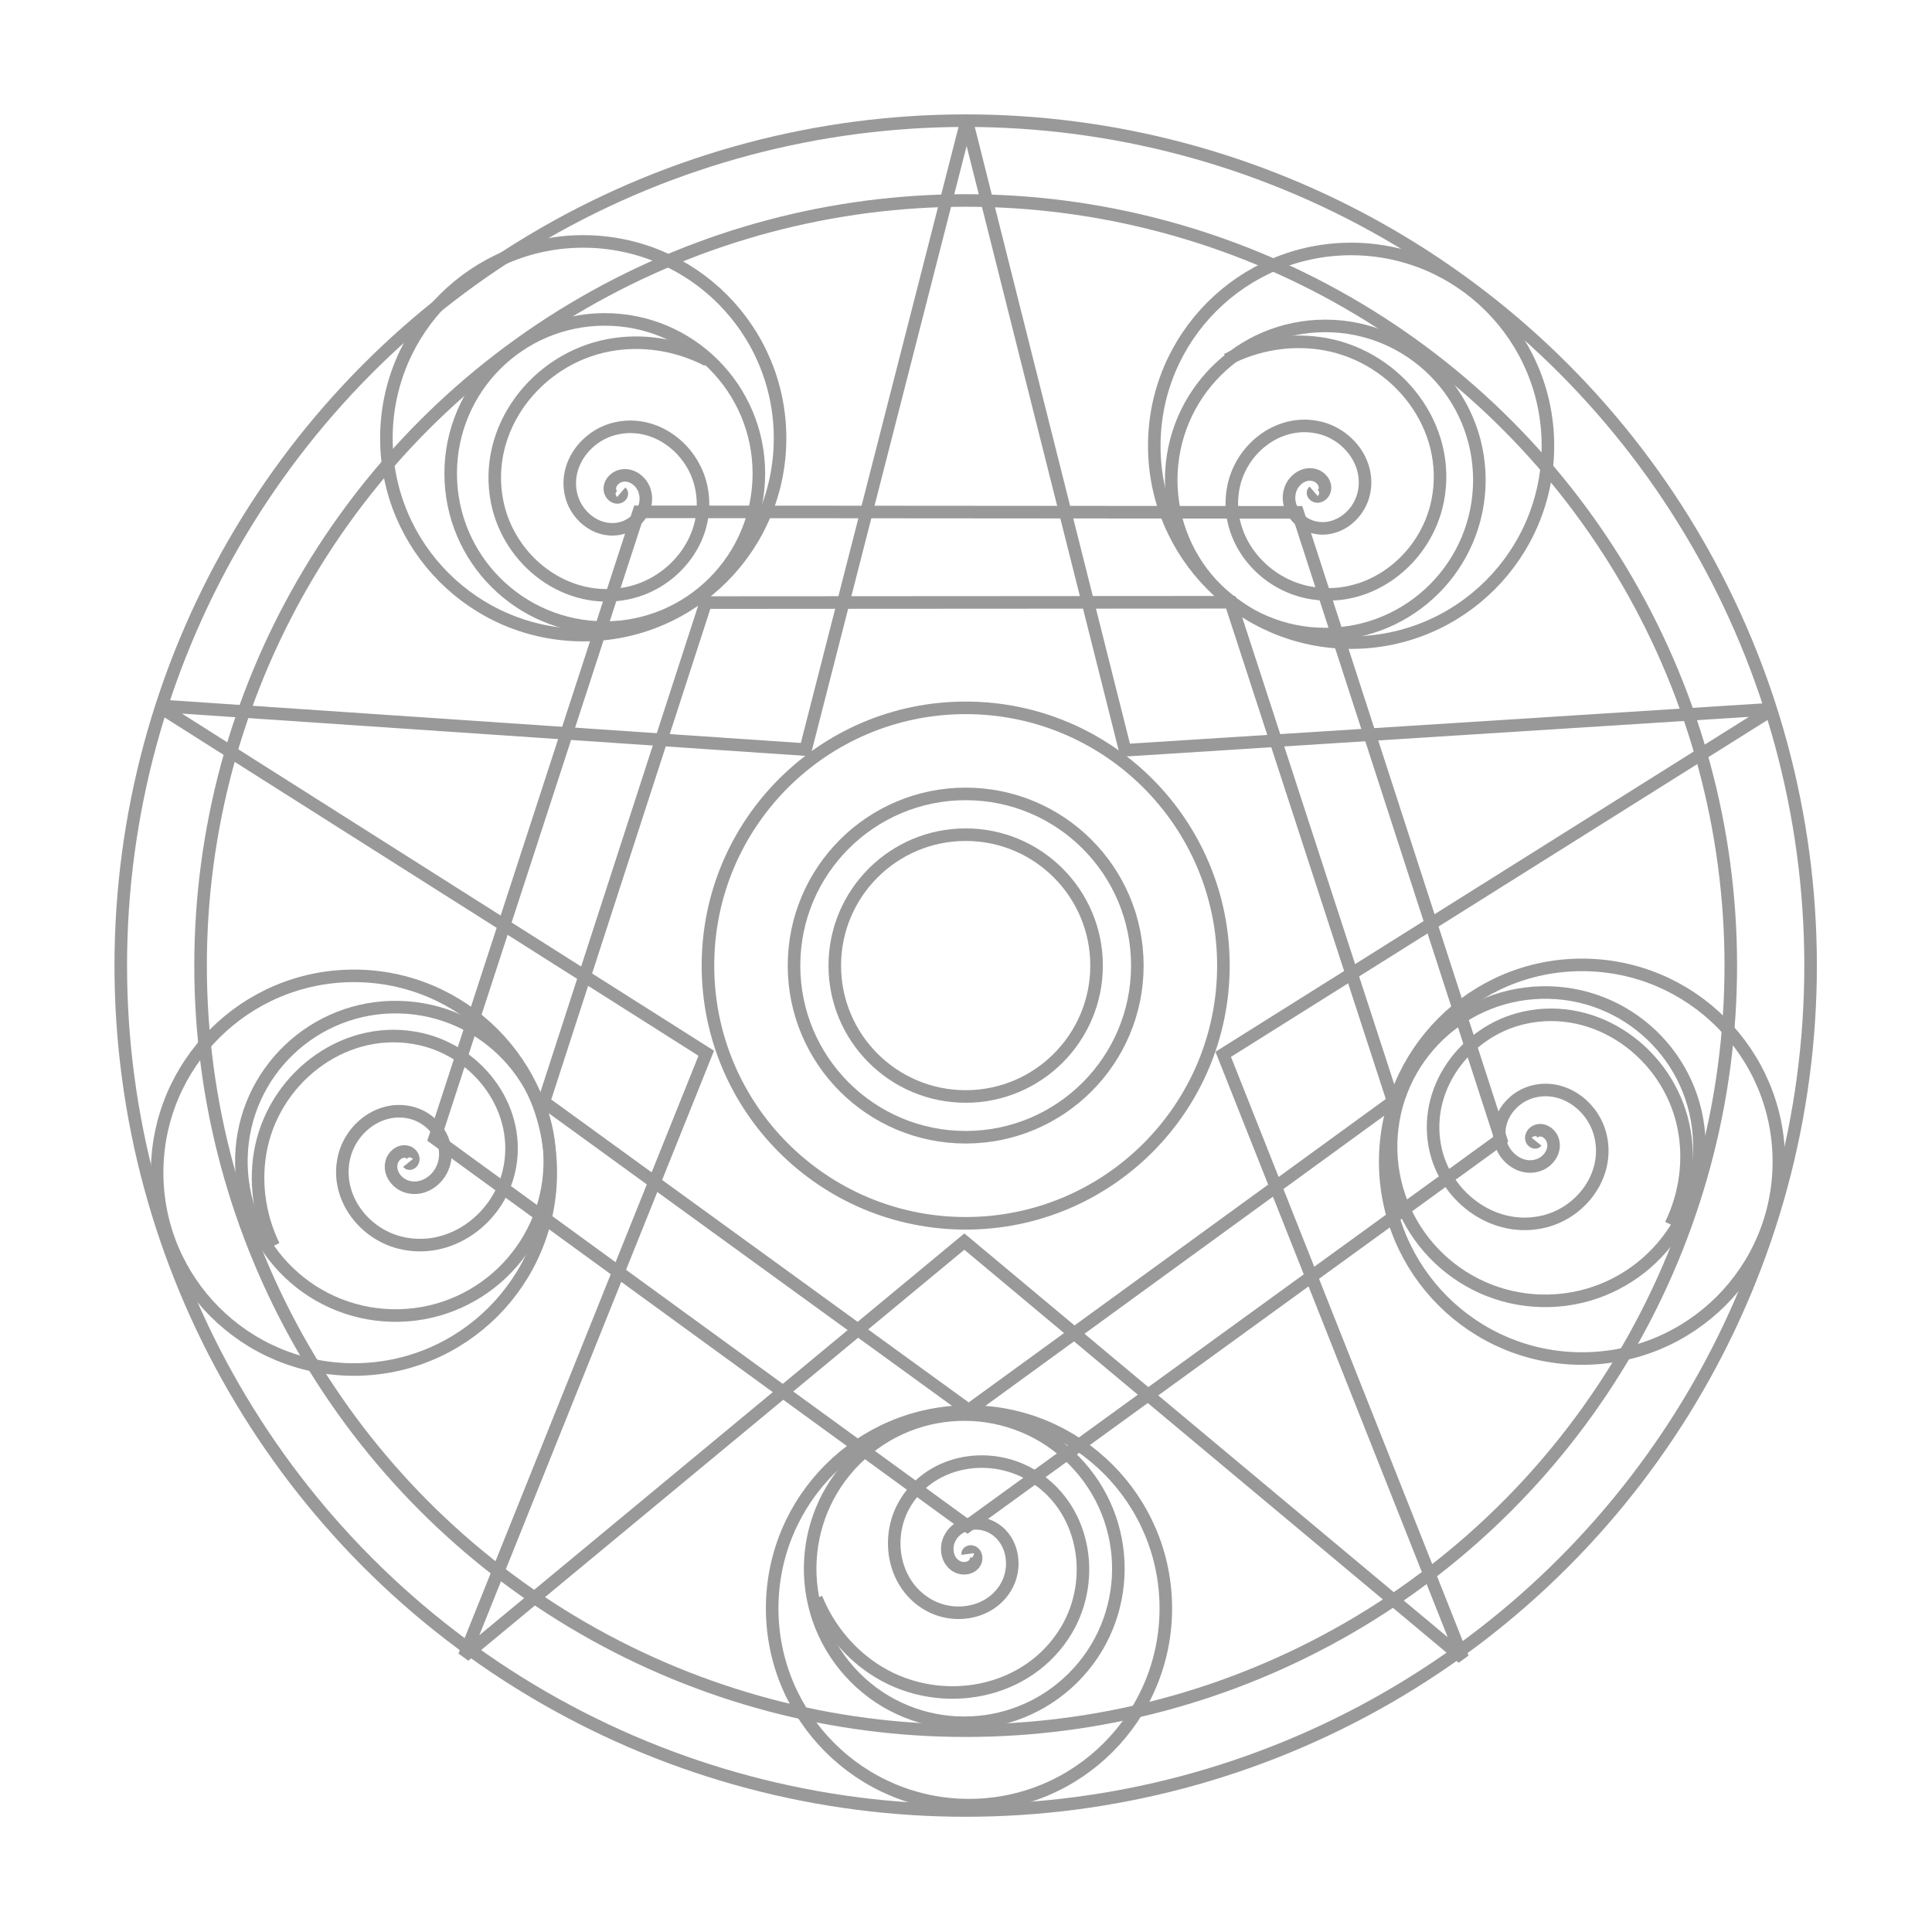 <?xml version="1.0" encoding="UTF-8" standalone="no"?>
<!-- Created with Inkscape (http://www.inkscape.org/) -->

<svg
   width="128.428mm"
   height="128.428mm"
   viewBox="0 0 128.428 128.428"
   version="1.1"
   id="svg279623"
   inkscape:export-filename="/home/russs/Documents/GEA Files/GEA Circles/Development Circle/Github Code - LIVE/ecobricks-org/ecobricks-org/webp/earthen-400px.webp"
   inkscape:export-xdpi="77.723442"
   inkscape:export-ydpi="77.723442"
   inkscape:version="1.4.2 (2aeb623e1d, 2025-05-12)"
   sodipodi:docname="earthen-ethics-icon-ecobricks-org.svg"
   xmlns:inkscape="http://www.inkscape.org/namespaces/inkscape"
   xmlns:sodipodi="http://sodipodi.sourceforge.net/DTD/sodipodi-0.dtd"
   xmlns="http://www.w3.org/2000/svg"
   xmlns:svg="http://www.w3.org/2000/svg">
  <sodipodi:namedview
     id="namedview279625"
     pagecolor="#ffffff"
     bordercolor="#666666"
     borderopacity="1.0"
     inkscape:pageshadow="2"
     inkscape:pageopacity="0.0"
     inkscape:pagecheckerboard="0"
     inkscape:document-units="mm"
     showgrid="false"
     inkscape:zoom="0.69664703"
     inkscape:cx="106.94081"
     inkscape:cy="267.7109"
     inkscape:window-width="1366"
     inkscape:window-height="697"
     inkscape:window-x="0"
     inkscape:window-y="32"
     inkscape:window-maximized="1"
     inkscape:current-layer="layer1"
     inkscape:showpageshadow="2"
     inkscape:deskcolor="#d1d1d1" />
  <defs
     id="defs279620">
    <filter
       style="color-interpolation-filters:sRGB;"
       inkscape:label="Drop Shadow"
       id="filter280283"
       x="-0.16"
       y="-0.157"
       width="1.32"
       height="1.317">
      <feFlood
         flood-opacity="1"
         flood-color="rgb(255,255,255)"
         result="flood"
         id="feFlood280273" />
      <feComposite
         in="flood"
         in2="SourceGraphic"
         operator="in"
         result="composite1"
         id="feComposite280275" />
      <feGaussianBlur
         in="composite1"
         stdDeviation="1.36"
         result="blur"
         id="feGaussianBlur280277" />
      <feOffset
         dx="0"
         dy="0"
         result="offset"
         id="feOffset280279" />
      <feComposite
         in="SourceGraphic"
         in2="offset"
         operator="over"
         result="fbSourceGraphic"
         id="feComposite280281" />
      <feColorMatrix
         result="fbSourceGraphicAlpha"
         in="fbSourceGraphic"
         values="0 0 0 -1 0 0 0 0 -1 0 0 0 0 -1 0 0 0 0 1 0"
         id="feColorMatrix280303" />
      <feFlood
         id="feFlood280305"
         flood-opacity="1"
         flood-color="rgb(255,255,255)"
         result="flood"
         in="fbSourceGraphic" />
      <feComposite
         in2="fbSourceGraphic"
         id="feComposite280307"
         in="flood"
         operator="in"
         result="composite1" />
      <feGaussianBlur
         id="feGaussianBlur280309"
         in="composite1"
         stdDeviation="6.805"
         result="blur" />
      <feOffset
         id="feOffset280311"
         dx="0"
         dy="0"
         result="offset" />
      <feComposite
         in2="offset"
         id="feComposite280313"
         in="fbSourceGraphic"
         operator="over"
         result="composite2" />
    </filter>
  </defs>
  <g
     inkscape:label="Layer 1"
     inkscape:groupmode="layer"
     id="layer1"
     transform="translate(-18.581,-43.648)">
    <g
       id="g279833"
       transform="matrix(0.899,0,0,0.899,8.341,10.866)"
       style="stroke:#999999;stroke-width:0.929;stroke-miterlimit:4;stroke-dasharray:none;stroke-opacity:1">
      <circle
         style="display:inline;fill:none;fill-opacity:1;stroke:#999999;stroke-width:0.929;stroke-miterlimit:4;stroke-dasharray:none;stroke-opacity:1"
         id="circle972-0"
         cx="82.795"
         cy="107.862"
         r="9.679"
         inkscape:export-filename="/home/russs/Documents/Russs Files/Tractatus Ayyew/2022 Penta Page Mandala/02 penta mandala.png"
         inkscape:export-xdpi="61.759998"
         inkscape:export-ydpi="61.759998" />
      <circle
         style="display:inline;fill:none;fill-opacity:1;stroke:#999999;stroke-width:0.929;stroke-miterlimit:4;stroke-dasharray:none;stroke-opacity:1"
         id="circle1162-2"
         cx="82.795"
         cy="107.862"
         r="12.693"
         inkscape:export-filename="/home/russs/Documents/Russs Files/Tractatus Ayyew/2022 Penta Page Mandala/02 penta mandala.png"
         inkscape:export-xdpi="61.759998"
         inkscape:export-ydpi="61.759998" />
      <circle
         style="display:inline;fill:none;fill-opacity:1;stroke:#999999;stroke-width:0.929;stroke-miterlimit:4;stroke-dasharray:none;stroke-opacity:1"
         id="circle1164-1"
         cx="82.795"
         cy="107.862"
         r="19.057" />
      <path
         sodipodi:type="star"
         style="display:inline;opacity:1;fill:none;fill-opacity:1;stroke:#999999;stroke-width:7.276;stroke-miterlimit:4;stroke-dasharray:none;stroke-opacity:1"
         id="path1192-0"
         inkscape:flatsided="true"
         sodipodi:sides="5"
         sodipodi:cx="390.44165"
         sodipodi:cy="512.45459"
         sodipodi:r1="258.13547"
         sodipodi:r2="129.06773"
         sodipodi:arg1="-2.3561945"
         sodipodi:arg2="-1.727876"
         inkscape:rounded="0"
         inkscape:randomized="0"
         transform="matrix(0.058,-0.114,0.114,0.058,1.934,122.509)"
         inkscape:transform-center-y="6.3090307"
         inkscape:transform-center-x="1.8118816e-06"
         d="M 207.912,329.925 507.633,282.454 645.399,552.836 430.823,767.412 160.441,629.646 Z" />
      <path
         sodipodi:type="star"
         style="display:inline;opacity:1;fill:none;fill-opacity:1;stroke:#999999;stroke-width:5.79;stroke-miterlimit:4;stroke-dasharray:none;stroke-opacity:1"
         id="path1274-5"
         inkscape:flatsided="true"
         sodipodi:sides="5"
         sodipodi:cx="390.44165"
         sodipodi:cy="512.45459"
         sodipodi:r1="258.13547"
         sodipodi:r2="129.06773"
         sodipodi:arg1="-2.3561945"
         sodipodi:arg2="-1.727876"
         inkscape:rounded="0"
         inkscape:randomized="0"
         transform="matrix(0.073,-0.143,0.143,0.073,-18.824,126.283)"
         inkscape:transform-center-y="7.9280066"
         inkscape:transform-center-x="5.7124756e-06"
         d="M 207.912,329.925 507.633,282.454 645.399,552.836 430.823,767.412 160.441,629.646 Z" />
      <circle
         style="display:inline;fill:none;fill-opacity:1;stroke:#999999;stroke-width:0.929;stroke-miterlimit:4;stroke-dasharray:none;stroke-opacity:1"
         id="circle2257-1"
         cx="124.374"
         cy="-122.559"
         r="11.4"
         transform="rotate(88.559)" />
      <path
         sodipodi:type="spiral"
         style="display:inline;opacity:1;fill:none;fill-opacity:1;fill-rule:evenodd;stroke:#999999;stroke-width:5.919;stroke-miterlimit:4;stroke-dasharray:none;stroke-opacity:1"
         id="path2259-1"
         sodipodi:cx="221.35513"
         sodipodi:cy="282.80667"
         sodipodi:expansion="2.1400001"
         sodipodi:revolution="3.1941473"
         sodipodi:radius="74.808487"
         sodipodi:argument="-17.566807"
         sodipodi:t0="0.106"
         transform="matrix(-0.057,-0.146,0.146,-0.057,96.327,169.227)"
         d="m 220.763,282.644 c -0.448,-0.782 0.435,-1.59 1.124,-1.77 1.883,-0.493 3.392,1.38 3.591,3.067 0.407,3.454 -2.94,5.961 -6.105,6.071 -5.521,0.192 -9.332,-5.15 -9.232,-10.291 0.157,-8.1 8.035,-13.531 15.667,-13.093 11.207,0.643 18.579,11.615 17.668,22.265 -1.271,14.853 -15.906,24.496 -30.115,22.971 -19.05,-2.044 -31.297,-20.925 -29.016,-39.242 2.965,-23.806 26.684,-38.998 49.669,-35.813 29.129,4.036 47.612,33.196 43.373,61.415 -5.262,35.028 -40.472,57.151 -74.499,51.705 -15.924,-2.548 -30.663,-10.677 -41.58,-22.508" />
      <circle
         style="display:inline;fill:none;fill-opacity:1;stroke:#999999;stroke-width:0.929;stroke-miterlimit:4;stroke-dasharray:none;stroke-opacity:1"
         id="circle2261-0"
         cx="121.244"
         cy="43.672"
         r="11.4"
         transform="matrix(-0.025,1,1,0.025,0,0)" />
      <path
         sodipodi:type="spiral"
         style="display:inline;opacity:1;fill:none;fill-opacity:1;fill-rule:evenodd;stroke:#999999;stroke-width:5.919;stroke-miterlimit:4;stroke-dasharray:none;stroke-opacity:1"
         id="path2263-8"
         sodipodi:cx="221.35513"
         sodipodi:cy="282.80667"
         sodipodi:expansion="2.1400001"
         sodipodi:revolution="3.1941473"
         sodipodi:radius="74.808487"
         sodipodi:argument="-17.566807"
         sodipodi:t0="0.106"
         transform="matrix(0.057,-0.146,-0.146,-0.057,70.243,170.798)"
         d="m 220.763,282.644 c -0.448,-0.782 0.435,-1.59 1.124,-1.77 1.883,-0.493 3.392,1.38 3.591,3.067 0.407,3.454 -2.94,5.961 -6.105,6.071 -5.521,0.192 -9.332,-5.15 -9.232,-10.291 0.157,-8.1 8.035,-13.531 15.667,-13.093 11.207,0.643 18.579,11.615 17.668,22.265 -1.271,14.853 -15.906,24.496 -30.115,22.971 -19.05,-2.044 -31.297,-20.925 -29.016,-39.242 2.965,-23.806 26.684,-38.998 49.669,-35.813 29.129,4.036 47.612,33.196 43.373,61.415 -5.262,35.028 -40.472,57.151 -74.499,51.705 -15.924,-2.548 -30.663,-10.677 -41.58,-22.508" />
      <path
         sodipodi:type="star"
         style="display:inline;opacity:1;fill:none;fill-opacity:1;stroke:#999999;stroke-width:3.816;stroke-miterlimit:4;stroke-dasharray:none;stroke-opacity:1"
         id="path2469-5"
         inkscape:flatsided="false"
         sodipodi:sides="5"
         sodipodi:cx="390.44165"
         sodipodi:cy="512.45459"
         sodipodi:r1="258.13547"
         sodipodi:r2="82.603348"
         sodipodi:arg1="-2.3561945"
         sodipodi:arg2="-1.727876"
         inkscape:rounded="0"
         inkscape:randomized="0"
         transform="matrix(0.11,0.217,0.217,-0.11,-71.413,79.818)"
         inkscape:transform-center-y="-12.029395"
         inkscape:transform-center-x="1.5877322e-06"
         d="M 207.912,329.925 377.52,430.868 507.633,282.454 l -43.591,192.499 181.357,77.882 -196.548,18.028 -18.028,196.548 -77.882,-181.357 -192.499,43.591 148.414,-130.113 z" />
      <g
         id="g4499-0"
         transform="matrix(-0.604,0,0,0.604,197.968,26.545)"
         style="display:inline;fill:#ffffff;fill-opacity:1;stroke:#999999;stroke-width:1.537;stroke-miterlimit:4;stroke-dasharray:none;stroke-opacity:1">
        <g
           id="g59134-6"
           transform="translate(1.158,1.511)"
           style="stroke:#999999;stroke-width:1.537;stroke-miterlimit:4;stroke-dasharray:none;stroke-opacity:1">
          <g
             id="g2255-4"
             transform="matrix(0.981,0,0,0.981,2.741,1.281)"
             style="display:inline;stroke:#999999;stroke-width:1.566;stroke-miterlimit:4;stroke-dasharray:none;stroke-opacity:1">
            <circle
               style="fill:none;stroke:#999999;stroke-width:1.566;stroke-miterlimit:4;stroke-dasharray:none;stroke-opacity:1"
               id="circle2249-6"
               cx="145.526"
               cy="73.795"
               r="19.228" />
            <path
               sodipodi:type="spiral"
               style="fill:none;fill-rule:evenodd;stroke:#999999;stroke-width:5.919;stroke-miterlimit:4;stroke-dasharray:none;stroke-opacity:1"
               id="path2251-2"
               sodipodi:cx="221.35513"
               sodipodi:cy="282.80667"
               sodipodi:expansion="2.1400001"
               sodipodi:revolution="3.1941473"
               sodipodi:radius="74.808487"
               sodipodi:argument="-17.566807"
               sodipodi:t0="0.106"
               transform="matrix(-0.249,0.089,-0.089,-0.249,227.107,125.939)"
               d="m 220.763,282.644 c -0.448,-0.782 0.435,-1.59 1.124,-1.77 1.883,-0.493 3.392,1.38 3.591,3.067 0.407,3.454 -2.94,5.961 -6.105,6.071 -5.521,0.192 -9.332,-5.15 -9.232,-10.291 0.157,-8.1 8.035,-13.531 15.667,-13.093 11.207,0.643 18.579,11.615 17.668,22.265 -1.271,14.853 -15.906,24.496 -30.115,22.971 -19.05,-2.044 -31.297,-20.925 -29.016,-39.242 2.965,-23.806 26.684,-38.998 49.669,-35.813 29.129,4.036 47.612,33.196 43.373,61.415 -5.262,35.028 -40.472,57.151 -74.499,51.705 -15.924,-2.548 -30.663,-10.677 -41.58,-22.508" />
          </g>
          <circle
             style="fill:none;stroke:#999999;stroke-width:1.537;stroke-miterlimit:4;stroke-dasharray:none;stroke-opacity:1"
             id="circle4495-5"
             cx="142.342"
             cy="69.487"
             r="24.096" />
        </g>
        <g
           id="g59125-8"
           transform="translate(0.356,-0.15)"
           style="stroke:#999999;stroke-width:1.537;stroke-miterlimit:4;stroke-dasharray:none;stroke-opacity:1">
          <circle
             style="display:inline;fill:none;stroke:#999999;stroke-width:0.899;stroke-miterlimit:4;stroke-dasharray:none;stroke-opacity:1"
             id="path1298-6"
             cx="169.722"
             cy="93.923"
             r="11.032"
             transform="matrix(-1.71,0,0,1.71,524.734,-86.068)" />
          <path
             sodipodi:type="spiral"
             style="display:inline;opacity:1;fill:none;fill-rule:evenodd;stroke:#999999;stroke-width:5.919;stroke-miterlimit:4;stroke-dasharray:none;stroke-opacity:1"
             id="path1437-2"
             sodipodi:cx="221.35513"
             sodipodi:cy="282.80667"
             sodipodi:expansion="2.1400001"
             sodipodi:revolution="3.1941473"
             sodipodi:radius="74.808487"
             sodipodi:argument="-17.566807"
             sodipodi:t0="0.106"
             transform="matrix(0.244,0.088,0.088,-0.244,153.759,126.372)"
             d="m 220.763,282.644 c -0.448,-0.782 0.435,-1.59 1.124,-1.77 1.883,-0.493 3.392,1.38 3.591,3.067 0.407,3.454 -2.94,5.961 -6.105,6.071 -5.521,0.192 -9.332,-5.15 -9.232,-10.291 0.157,-8.1 8.035,-13.531 15.667,-13.093 11.207,0.643 18.579,11.615 17.668,22.265 -1.271,14.853 -15.906,24.496 -30.115,22.971 -19.05,-2.044 -31.297,-20.925 -29.016,-39.242 2.965,-23.806 26.684,-38.998 49.669,-35.813 29.129,4.036 47.612,33.196 43.373,61.415 -5.262,35.028 -40.472,57.151 -74.499,51.705 -15.924,-2.548 -30.663,-10.677 -41.58,-22.508" />
          <circle
             style="fill:none;stroke:#999999;stroke-width:1.537;stroke-miterlimit:4;stroke-dasharray:none;stroke-opacity:1"
             id="circle4495-3-8"
             cx="237.148"
             cy="70.226"
             r="24.096" />
        </g>
        <circle
           style="fill:none;stroke:#999999;stroke-width:1.537;stroke-miterlimit:4;stroke-dasharray:none;stroke-opacity:1"
           id="circle4528-4"
           cx="265.573"
           cy="159.985"
           r="24.096" />
        <g
           id="g59266-7"
           transform="translate(-0.206,0.289)"
           style="stroke:#999999;stroke-width:1.537;stroke-miterlimit:4;stroke-dasharray:none;stroke-opacity:1">
          <circle
             style="display:inline;fill:none;stroke:#999999;stroke-width:0.899;stroke-miterlimit:4;stroke-dasharray:none;stroke-opacity:1"
             id="circle2265-2"
             cx="-30.341"
             cy="258.359"
             r="11.032"
             transform="matrix(1.273,1.142,-1.142,1.273,524.734,-86.068)" />
          <path
             sodipodi:type="spiral"
             style="display:inline;opacity:1;fill:none;fill-rule:evenodd;stroke:#999999;stroke-width:5.919;stroke-miterlimit:4;stroke-dasharray:none;stroke-opacity:1"
             id="path2267-4"
             sodipodi:cx="221.35513"
             sodipodi:cy="282.80667"
             sodipodi:expansion="2.1400001"
             sodipodi:revolution="3.1900001"
             sodipodi:radius="74.808487"
             sodipodi:argument="-17.566807"
             sodipodi:t0="0.106"
             transform="matrix(-0.24,0.098,0.098,0.24,215.933,116.912)"
             d="m 220.763,282.645 c -0.451,-0.782 0.431,-1.593 1.119,-1.775 1.884,-0.5 3.401,1.372 3.605,3.061 0.418,3.46 -2.929,5.981 -6.099,6.1 -5.532,0.208 -9.365,-5.134 -9.28,-10.286 0.134,-8.118 8.014,-13.582 15.664,-13.165 11.234,0.613 18.653,11.588 17.77,22.265 -1.232,14.891 -15.874,24.597 -30.12,23.109 -19.1,-1.995 -31.429,-20.887 -29.194,-39.254 2.905,-23.871 26.64,-39.166 49.688,-36.038 29.212,3.965 47.82,33.145 43.65,61.444 -5.177,35.129 -40.413,57.404 -74.539,52.04 -15.383,-2.418 -29.698,-10.03 -40.537,-21.176" />
          <circle
             style="fill:none;stroke:#999999;stroke-width:1.537;stroke-miterlimit:4;stroke-dasharray:none;stroke-opacity:1"
             id="circle4530-0"
             cx="190.484"
             cy="213.028"
             r="24.096" />
        </g>
        <circle
           style="fill:none;stroke:#999999;stroke-width:1.537;stroke-miterlimit:4;stroke-dasharray:none;stroke-opacity:1"
           id="circle4532-6"
           cx="115.228"
           cy="158.642"
           r="24.096" />
      </g>
      <circle
         style="display:inline;fill:none;fill-opacity:1;stroke:#999999;stroke-width:0.929;stroke-miterlimit:4;stroke-dasharray:none;stroke-opacity:1"
         id="circle60091-2"
         cx="82.795"
         cy="107.862"
         r="62.475" />
      <circle
         style="display:inline;fill:none;fill-opacity:1;stroke:#999999;stroke-width:0.929;stroke-miterlimit:4;stroke-dasharray:none;stroke-opacity:1"
         id="circle60195-9"
         cx="82.795"
         cy="107.862"
         r="56.574" />
    </g>
  </g>
</svg>
